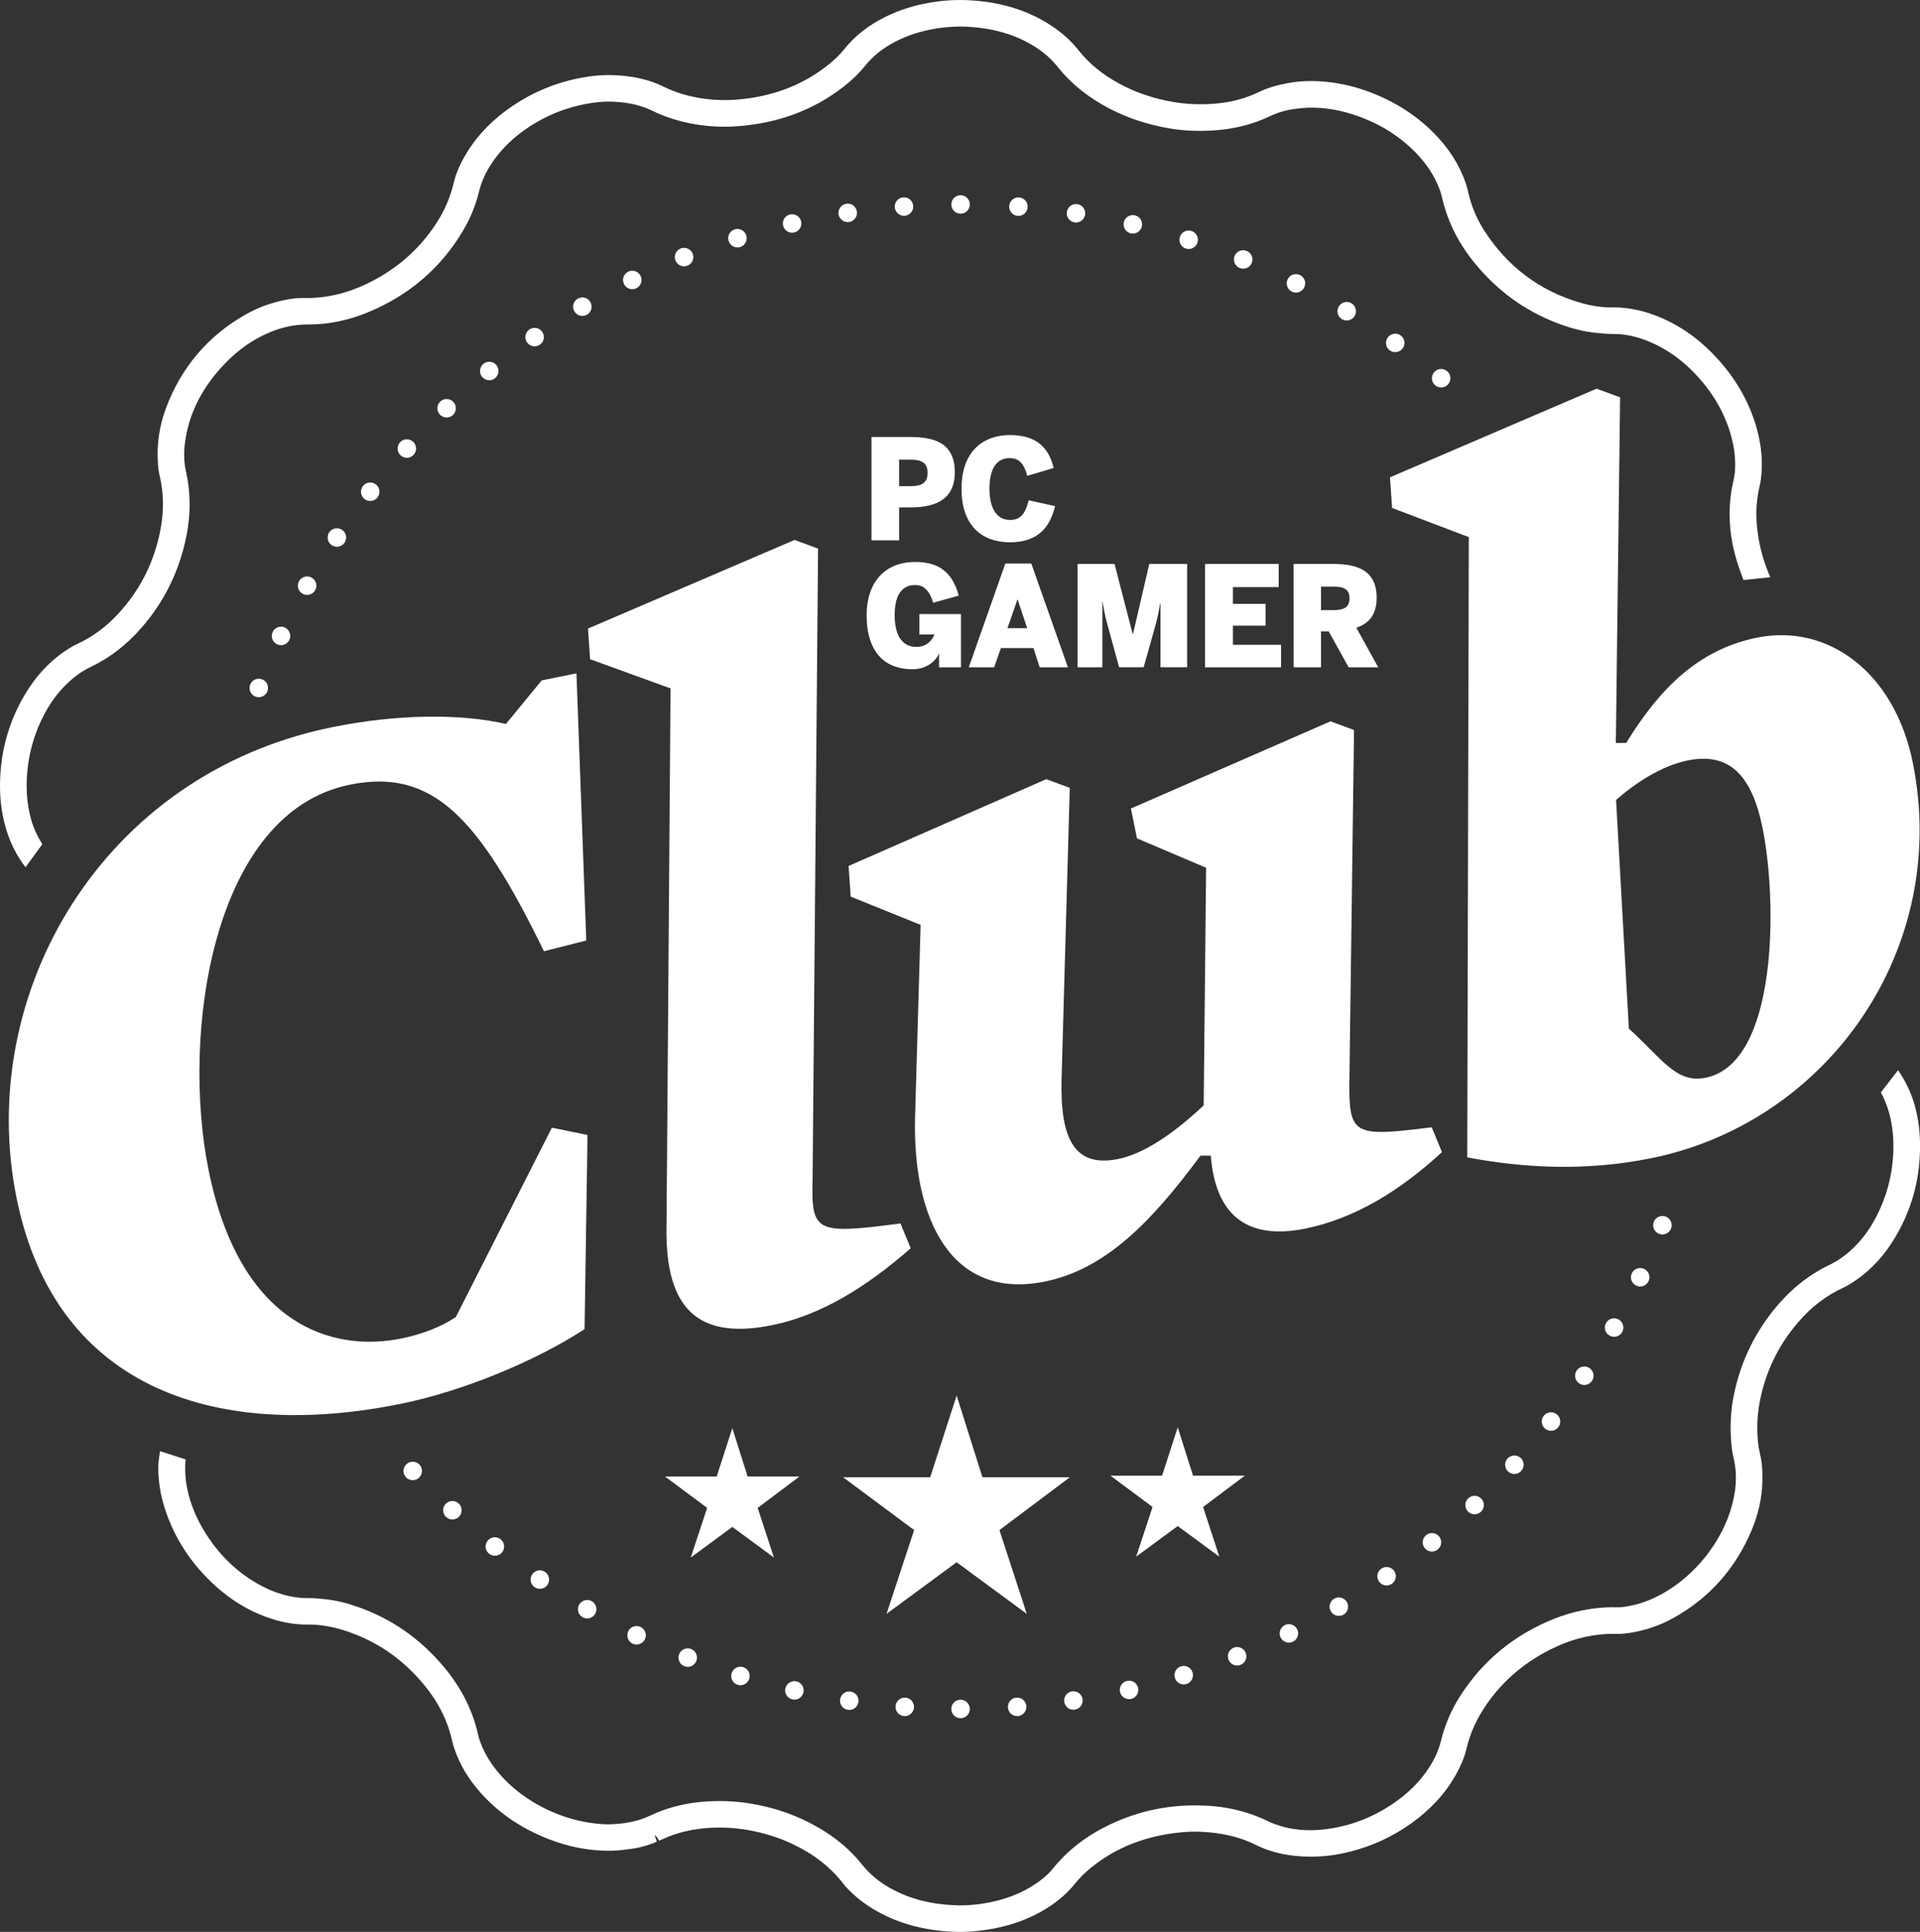 <svg version="1.1" id="Layer_1" xmlns="http://www.w3.org/2000/svg" xmlns:xlink="http://www.w3.org/1999/xlink" x="0px" y="0px" width="147.486px" height="148.364px" viewBox="407 205.636 147.486 148.364" enable-background="new 407 205.636 147.486 148.364" xml:space="preserve">
                        <rect x="407" y="205.636" width="147.486" height="148.364" fill="#333333" stroke="none"/>
                        <g>
                            <g>
                                <defs>
                                    <rect id="SVGID_1_" x="407" y="205.636" width="147.486" height="148.364"></rect>
                                </defs>
                                <clipPath id="SVGID_2_">
                                    <use xlink:href="#SVGID_1_" overflow="visible"></use>
                                </clipPath>

                                    <path clip-path="url(#SVGID_2_)" fill="none" stroke="#FFFFFF" stroke-width="1.418" stroke-linecap="round" stroke-linejoin="round" stroke-dasharray="0,4.451" d="
                                    M514.175,231.97c-8.864-6.292-19.575-10.15-31.164-10.59"></path>
                            </g>
                            <g>
                                <defs>
                                    <rect id="SVGID_3_" x="407" y="205.636" width="147.486" height="148.364"></rect>
                                </defs>
                                <clipPath id="SVGID_4_">
                                    <use xlink:href="#SVGID_3_" overflow="visible"></use>
                                </clipPath>

                                    <path clip-path="url(#SVGID_4_)" fill="none" stroke="#FFFFFF" stroke-width="1.418" stroke-linecap="round" stroke-linejoin="round" stroke-dasharray="0,4.35" d="
                                    M476.44,221.499c-21.969,1.637-40.473,15.587-48.745,34.955"></path>
                            </g>
                            <g>
                                <defs>
                                    <rect id="SVGID_5_" x="407" y="205.636" width="147.486" height="148.364"></rect>
                                </defs>
                                <clipPath id="SVGID_6_">
                                    <use xlink:href="#SVGID_5_" overflow="visible"></use>
                                </clipPath>

                                    <path clip-path="url(#SVGID_6_)" fill="none" stroke="#FFFFFF" stroke-width="1.418" stroke-linecap="round" stroke-linejoin="round" d="
                                    M426.879,258.469L426.879,258.469 M480.786,221.338L480.786,221.338 M517.702,234.683L517.702,234.683"></path>
                            </g>
                            <g>
                                <defs>
                                    <rect id="SVGID_7_" x="407" y="205.636" width="147.486" height="148.364"></rect>
                                </defs>
                                <clipPath id="SVGID_8_">
                                    <use xlink:href="#SVGID_7_" overflow="visible"></use>
                                </clipPath>

                                    <path clip-path="url(#SVGID_8_)" fill="none" stroke="#FFFFFF" stroke-width="1.418" stroke-linecap="round" stroke-linejoin="round" stroke-dasharray="0,4.29" d="
                                    M441.751,321.617c9.789,9.008,22.669,14.699,36.891,15.222"></path>
                            </g>
                            <g>
                                <defs>
                                    <rect id="SVGID_9_" x="407" y="205.636" width="147.486" height="148.364"></rect>
                                </defs>
                                <clipPath id="SVGID_10_">
                                    <use xlink:href="#SVGID_9_" overflow="visible"></use>
                                </clipPath>

                                    <path clip-path="url(#SVGID_10_)" fill="none" stroke="#FFFFFF" stroke-width="1.418" stroke-linecap="round" stroke-linejoin="round" stroke-dasharray="0,4.351" d="
                                    M485.133,336.716c21.976-1.638,40.482-15.596,48.751-34.972"></path>
                            </g>
                            <g>
                                <defs>
                                    <rect id="SVGID_11_" x="407" y="205.636" width="147.486" height="148.364"></rect>
                                </defs>
                                <clipPath id="SVGID_12_">
                                    <use xlink:href="#SVGID_11_" overflow="visible"></use>
                                </clipPath>

                                    <path clip-path="url(#SVGID_12_)" fill="none" stroke="#FFFFFF" stroke-width="1.418" stroke-linecap="round" stroke-linejoin="round" d="
                                    M534.699,299.727L534.699,299.727 M480.786,336.878L480.786,336.878 M438.703,318.6L438.703,318.6"></path>
                            </g>
                            <g>
                                <defs>
                                    <rect id="SVGID_13_" x="407" y="205.636" width="147.486" height="148.364"></rect>
                                </defs>
                                <clipPath id="SVGID_14_">
                                    <use xlink:href="#SVGID_13_" overflow="visible"></use>
                                </clipPath>
                                <polygon clip-path="url(#SVGID_14_)" fill="#FFFFFF" points="483.773,323.141 489.184,319.082 482.467,319.082 480.484,312.811
                                    478.455,319.082 471.762,319.082 477.22,323.141 475.098,329.577 480.484,325.611 485.872,329.577 		"></polygon>
                            </g>
                        </g>
                        <polygon fill="#FFFFFF" points="465.203,321.436 468.409,319.029 464.429,319.029 463.254,315.312 462.052,319.029 458.086,319.029
                            461.32,321.436 460.062,325.248 463.254,322.898 466.447,325.248 "></polygon>
                        <polygon fill="#FFFFFF" points="499.417,321.367 502.623,318.962 498.643,318.962 497.468,315.245 496.266,318.962 492.3,318.962
                            495.534,321.367 494.275,325.182 497.468,322.832 500.661,325.182 "></polygon>
                        <g>
                            <g>
                                <defs>
                                    <rect id="SVGID_15_" x="407" y="205.636" width="147.486" height="148.364"></rect>
                                </defs>
                                <clipPath id="SVGID_16_">
                                    <use xlink:href="#SVGID_15_" overflow="visible"></use>
                                </clipPath>
                                <path clip-path="url(#SVGID_16_)" fill="#FFFFFF" d="M508.474,252.495v-1.812h0.923c0.88,0,1.267,0.235,1.267,0.9
                                    s-0.387,0.912-1.267,0.912H508.474z M506.371,256.881h2.103v-2.756h0.591l1.533,2.756h2.273l-1.684-3.034
                                    c1.039-0.354,1.563-1.072,1.563-2.316c0-1.909-1.243-2.585-3.28-2.585h-3.101L506.371,256.881L506.371,256.881z M499.562,256.881
                                    h5.844v-1.727h-3.699v-1.469h2.51v-1.673h-2.51v-1.287h3.518v-1.78h-5.661L499.562,256.881L499.562,256.881z M489.771,256.881
                                    h1.908v-5.019h0.021c0.172,1.04,0.269,1.394,0.451,2.038l0.814,2.98h1.887l0.838-2.98c0.172-0.612,0.301-1.116,0.43-1.931h0.021
                                    v4.911h2.049v-7.936h-2.906l-1.254,5.384h-0.021l-1.395-5.384h-2.843V256.881L489.771,256.881z M484.389,253.878l0.762-2.197
                                    h0.021l0.73,2.197H484.389z M481.418,256.881h1.951l0.516-1.479h2.498l0.482,1.479h2.166l-2.811-7.968h-1.994L481.418,256.881z
                                     M477.118,257.031c1.189,0,1.887-0.814,1.995-1.201h0.021v1.051h1.685v-4.086h-3.196v1.566h1.158
                                    c-0.226,0.579-0.708,0.954-1.395,0.954c-0.567,0-1.662-0.246-1.662-2.466c0-2.231,1.223-2.285,1.566-2.285
                                    c0.622,0,1.083,0.344,1.394,1.362l1.963-0.548c-0.558-2.08-1.845-2.584-3.347-2.584c-2.358,0-3.731,1.599-3.731,4.086
                                    C473.567,255.272,474.586,257.031,477.118,257.031"></path>
                            </g>
                            <g>
                                <defs>
                                    <rect id="SVGID_17_" x="407" y="205.636" width="147.486" height="148.364"></rect>
                                </defs>
                                <clipPath id="SVGID_18_">
                                    <use xlink:href="#SVGID_17_" overflow="visible"></use>
                                </clipPath>
                                <path clip-path="url(#SVGID_18_)" fill="#FFFFFF" d="M484.581,247.282c2.166,0,3.078-1.169,3.464-2.777l-2.027-0.451
                                    c-0.246,0.987-0.59,1.513-1.426,1.513c-1.062,0-1.586-0.943-1.586-2.402c0-1.479,0.504-2.348,1.564-2.348
                                    c0.825,0,1.126,0.6,1.341,1.361l2.026-0.601c-0.332-1.416-1.19-2.531-3.356-2.531c-2.016,0-3.721,1.212-3.721,4.118
                                    C480.86,246.07,482.49,247.282,484.581,247.282 M476.066,242.971v-2.036h0.923c0.997,0,1.265,0.418,1.265,1.018
                                    c0,0.601-0.268,1.019-1.265,1.019L476.066,242.971L476.066,242.971z M473.943,247.132h2.123v-2.53h0.848
                                    c1.555,0,3.431-0.354,3.431-2.702c0-2.35-1.736-2.703-3.431-2.703h-2.971V247.132L473.943,247.132z"></path>
                            </g>
                            <g>
                                <defs>
                                    <rect id="SVGID_19_" x="407" y="205.636" width="147.486" height="148.364"></rect>
                                </defs>
                                <clipPath id="SVGID_20_">
                                    <use xlink:href="#SVGID_19_" overflow="visible"></use>
                                </clipPath>
                                <path clip-path="url(#SVGID_20_)" fill="#FFFFFF" d="M538.023,288.402c-2.29,0.467-3.372-1.502-5.9-3.771l-0.984-17.567
                                    c1.555-1.351,3.521-2.624,5.506-3.028c3.206-0.653,4.925,1.145,5.747,5.19C543.525,274.801,543.598,287.27,538.023,288.402
                                     M533.873,294.575c13.59-2.767,22.959-16.121,20.053-30.398c-1.412-6.948-6.545-10.674-11.965-9.571
                                    c-4.504,0.917-7.475,3.905-10.043,8.086l-0.795,0.003l0.326-26.543l-1.808-0.666l-15.869,6.806l0.161,2.353l5.895,2.241
                                    l-0.121,47.63C523.928,295.326,528.758,295.616,533.873,294.575 M487.268,304.054c4.732-0.963,8.267-4.702,11.947-9.665
                                    l0.795-0.003c0.287,3.759,2.07,6.655,7.262,5.601c3.816-0.777,7.277-2.912,10.493-5.872l-0.786-1.908
                                    c-6.048,0.754-6.385,0.663-6.322-3.722l0.354-26.788l-1.805-0.666l-15.334,6.697l0.465,2.29l5.311,2.26l-0.186,18.247
                                    c-2.467,2.328-4.724,3.742-6.557,4.115c-3.283,0.668-4.496-1.391-4.359-6.188l0.629-22.312l-1.805-0.667l-15.184,6.667
                                    l0.161,2.354l5.37,2.167l-0.425,14.716C477.075,299.29,480.09,305.516,487.268,304.054 M466.311,307.404
                                    c3.741-0.764,7.202-2.897,10.646-5.903l-0.786-1.908c-6.583,0.862-6.859,0.681-6.75-3.477l0.42-48.349l-1.805-0.666l-15.869,6.807
                                    l0.161,2.353l6.18,2.241l-0.307,41.09C458.053,305.506,460.049,308.677,466.311,307.404 M437.803,313.441
                                    c4.811-0.979,10.38-3.305,14.101-5.73l0.226-14.914l-2.737-0.557l-7.378,14.541c-1.189,0.799-2.67,1.338-4.196,1.648
                                    c-5.269,1.071-12.365-0.982-14.788-12.894c-2.145-10.537,0.29-27.491,10.827-29.634c6.337-1.289,9.879,2.441,14.925,12.786
                                    l3.252-0.821l-0.755-20.52l-2.673,0.544l-2.739,3.341c-3.502-0.799-8.347-0.768-13.385,0.258
                                    c-17.638,3.589-27.406,20.443-24.206,36.173C411.319,312.628,424.06,316.238,437.803,313.441"></path>
                            </g>
                            <g>
                                <defs>
                                    <rect id="SVGID_21_" x="407" y="205.636" width="147.486" height="148.364"></rect>
                                </defs>
                                <clipPath id="SVGID_22_">
                                    <use xlink:href="#SVGID_21_" overflow="visible"></use>
                                </clipPath>
                                <path clip-path="url(#SVGID_22_)" fill="#FFFFFF" d="M419.292,317.081c-0.065,0.431-0.137,0.858-0.134,1.291
                                    c0.007,1.056,0.174,2.09,0.498,3.098c0.759,2.359,2.095,4.347,3.939,6.003c1.123,1.006,2.381,1.799,3.804,2.323
                                    c1.047,0.388,2.126,0.612,3.249,0.601c0.958-0.01,1.888,0.162,2.795,0.451c2.6,0.829,4.714,2.348,6.378,4.488
                                    c0.942,1.214,1.61,2.562,1.929,4.074c0.033,0.154,0.083,0.308,0.133,0.459c0.429,1.294,1.128,2.434,2.035,3.447
                                    c1.421,1.588,3.152,2.735,5.133,3.521c1.581,0.627,3.223,0.955,4.926,0.931c0.506-0.009,1.013-0.078,1.515-0.146
                                    c0.597-0.078,1.176-0.238,1.737-0.454c0.071-0.028,0.139-0.069,0.223-0.112c-0.062-0.173-0.116-0.33-0.171-0.486
                                    c-0.002-0.002-0.005-0.004-0.009-0.006c-0.001-0.026-0.004-0.051-0.006-0.076c0.003,0.023,0.006,0.047,0.011,0.07
                                    c0.001,0.004,0.003,0.008,0.004,0.012c0.05,0.035,0.109,0.062,0.144,0.105c0.072,0.094,0.128,0.196,0.201,0.314
                                    c0.097-0.038,0.183-0.067,0.265-0.106c1.445-0.671,2.979-0.915,4.56-0.896c0.666,0.007,1.331,0.074,1.992,0.188
                                    c1.204,0.209,2.361,0.563,3.464,1.089c1.542,0.732,2.88,1.726,3.917,3.094c0.088,0.117,0.19,0.223,0.292,0.328
                                    c0.575,0.6,1.222,1.112,1.934,1.543c1.92,1.16,4.027,1.674,6.251,1.763c0.965,0.038,1.922-0.052,2.872-0.22
                                    c1.34-0.235,2.611-0.662,3.797-1.328c1.012-0.565,1.906-1.272,2.633-2.182c0.352-0.438,0.754-0.826,1.189-1.183
                                    c2.008-1.636,4.34-2.47,6.896-2.722c0.918-0.09,1.841-0.068,2.76,0.061c1.04,0.145,2.042,0.412,2.979,0.883
                                    c0.981,0.489,2.024,0.76,3.106,0.863c1.148,0.109,2.298,0.062,3.433-0.162c1.994-0.398,3.821-1.179,5.471-2.361
                                    c1.406-1.01,2.576-2.233,3.417-3.752c0.336-0.606,0.622-1.238,0.78-1.914c0.252-1.07,0.674-2.068,1.262-3
                                    c1.281-2.031,3.023-3.566,5.167-4.649c1.597-0.806,3.282-1.253,5.091-1.212c0.385,0.008,0.773-0.035,1.154-0.098
                                    c1.144-0.189,2.228-0.563,3.236-1.125c2.785-1.551,4.772-3.811,6.004-6.729c0.5-1.185,0.793-2.422,0.828-3.712
                                    c0.021-0.719-0.008-1.434-0.177-2.139c-0.075-0.309-0.127-0.625-0.159-0.941c-0.105-1.021-0.061-2.041,0.131-3.055
                                    c0.439-2.324,1.436-4.383,2.986-6.174c0.963-1.109,2.096-2.006,3.445-2.619c0.182-0.082,0.354-0.183,0.526-0.287
                                    c1.311-0.803,2.356-1.871,3.186-3.151c1.523-2.358,2.229-4.948,2.171-7.748c-0.021-0.976-0.154-1.933-0.423-2.869
                                    c-0.274-0.954-0.706-1.831-1.26-2.646l-1.321,1.709c0.247,0.467,0.453,0.952,0.604,1.467c0.305,1.058,0.397,2.137,0.346,3.233
                                    c-0.08,1.711-0.519,3.326-1.305,4.849c-0.463,0.894-1.043,1.702-1.768,2.403c-0.549,0.531-1.159,0.973-1.855,1.307
                                    c-1.705,0.816-3.106,2.011-4.281,3.477c-1.565,1.961-2.584,4.176-3.062,6.635c-0.229,1.181-0.269,2.375-0.17,3.572
                                    c0.03,0.355,0.076,0.715,0.162,1.062c0.353,1.429,0.191,2.821-0.256,4.198c-0.914,2.8-3.15,5.346-5.772,6.59
                                    c-0.813,0.386-1.67,0.639-2.565,0.738c-0.265,0.029-0.533,0.004-0.802,0.004c-1.513,0.033-2.972,0.328-4.373,0.888
                                    c-3.045,1.216-5.467,3.188-7.229,5.946c-0.67,1.05-1.162,2.183-1.457,3.393c-0.175,0.721-0.477,1.382-0.868,2.004
                                    c-0.758,1.202-1.769,2.157-2.951,2.939c-1.387,0.918-2.9,1.529-4.543,1.806c-1.371,0.231-2.741,0.22-4.082-0.208
                                    c-0.293-0.092-0.58-0.201-0.854-0.336c-1.053-0.51-2.154-0.852-3.31-1.042c-0.955-0.157-1.911-0.192-2.877-0.161
                                    c-2.084,0.071-4.064,0.566-5.946,1.455c-1.714,0.812-3.2,1.915-4.395,3.396c-0.388,0.48-0.87,0.862-1.383,1.205
                                    c-0.933,0.621-1.956,1.031-3.043,1.289c-1.005,0.236-2.026,0.356-3.061,0.316c-1.785-0.068-3.491-0.454-5.057-1.346
                                    c-0.82-0.467-1.534-1.055-2.124-1.797c-0.922-1.162-2.06-2.082-3.342-2.826c-1.633-0.945-3.388-1.549-5.255-1.85
                                    c-1.209-0.195-2.423-0.232-3.637-0.131c-1.407,0.117-2.763,0.46-4.041,1.07c-0.706,0.338-1.454,0.515-2.23,0.602
                                    c-0.467,0.051-0.933,0.08-1.401,0.049c-1.803-0.121-3.484-0.64-5.052-1.529c-1.088-0.619-2.06-1.383-2.878-2.33
                                    c-0.604-0.701-1.1-1.471-1.431-2.337c-0.075-0.198-0.153-0.398-0.197-0.605c-0.416-1.924-1.293-3.622-2.534-5.14
                                    c-1.85-2.26-4.153-3.887-6.938-4.818c-0.812-0.271-1.643-0.468-2.498-0.537c-0.319-0.027-0.64-0.07-0.958-0.064
                                    c-1.46,0.023-2.794-0.396-4.042-1.113c-1.717-0.984-3.055-2.355-4.08-4.031c-0.609-0.994-1.053-2.058-1.296-3.199
                                    c-0.163-0.767-0.207-1.537-0.138-2.313C420.566,317.486,419.9,317.275,419.292,317.081 M542.158,243.018
                                    c0.109-0.454,0.154-0.918,0.172-1.382c0.039-1.003-0.09-1.989-0.347-2.957c-0.544-2.043-1.563-3.831-2.973-5.405
                                    c-1.203-1.348-2.609-2.432-4.271-3.173c-1.244-0.556-2.541-0.877-3.918-0.859c-0.832,0.012-1.65-0.128-2.447-0.362
                                    c-3.129-0.922-5.564-2.768-7.33-5.486c-0.612-0.944-1.043-1.971-1.279-3.076c-0.047-0.22-0.116-0.436-0.189-0.648
                                    c-0.502-1.462-1.343-2.713-2.426-3.806c-1.489-1.504-3.259-2.569-5.254-3.272c-1.102-0.389-2.237-0.623-3.399-0.704
                                    c-0.854-0.062-1.709-0.024-2.558,0.129c-0.778,0.141-1.532,0.349-2.247,0.692c-1.097,0.528-2.263,0.812-3.47,0.897
                                    c-1.014,0.073-2.027,0.04-3.038-0.127c-1.503-0.249-2.927-0.717-4.261-1.449c-1.182-0.648-2.229-1.465-3.067-2.524
                                    c-0.562-0.707-1.22-1.304-1.964-1.809c-1.93-1.31-4.096-1.91-6.403-2.039c-0.935-0.052-1.868-0.005-2.798,0.14
                                    c-1.317,0.204-2.577,0.572-3.766,1.176c-1.192,0.605-2.239,1.394-3.077,2.444c-0.333,0.418-0.721,0.786-1.135,1.124
                                    c-2.086,1.7-4.511,2.544-7.173,2.75c-0.771,0.061-1.548,0.042-2.322-0.056c-1.123-0.141-2.196-0.433-3.214-0.929
                                    c-0.203-0.1-0.41-0.195-0.621-0.276c-1.083-0.419-2.215-0.595-3.369-0.626c-0.871-0.023-1.735,0.074-2.589,0.247
                                    c-1.812,0.368-3.492,1.069-5.025,2.102c-1.437,0.965-2.648,2.149-3.552,3.63c-0.438,0.719-0.802,1.476-0.997,2.296
                                    c-0.263,1.111-0.708,2.143-1.329,3.098c-1.332,2.049-3.123,3.584-5.328,4.646c-1.538,0.739-3.159,1.137-4.876,1.099
                                    c-0.417-0.01-0.829,0.038-1.236,0.112c-1.138,0.207-2.218,0.588-3.223,1.159c-2.898,1.65-4.921,4.045-6.095,7.146
                                    c-0.523,1.386-0.734,2.824-0.633,4.304c0.021,0.29,0.052,0.584,0.12,0.866c0.328,1.366,0.347,2.74,0.092,4.114
                                    c-0.466,2.517-1.56,4.73-3.319,6.608c-0.893,0.953-1.92,1.727-3.118,2.27c-0.206,0.093-0.402,0.21-0.596,0.33
                                    c-1.471,0.917-2.597,2.162-3.46,3.646c-1.223,2.104-1.828,4.376-1.85,6.806c-0.01,1.19,0.142,2.357,0.493,3.497
                                    c0.32,1.038,0.8,1.994,1.466,2.856l1.291-1.766c-0.372-0.604-0.677-1.238-0.868-1.929c-0.354-1.284-0.41-2.591-0.258-3.911
                                    c0.162-1.413,0.565-2.754,1.216-4.021c0.472-0.918,1.062-1.751,1.809-2.471c0.55-0.531,1.161-0.973,1.857-1.305
                                    c1.494-0.71,2.756-1.724,3.839-2.961c1.784-2.039,2.935-4.392,3.468-7.04c0.174-0.86,0.26-1.733,0.249-2.613
                                    c-0.01-0.785-0.091-1.564-0.267-2.331c-0.181-0.789-0.185-1.585-0.07-2.377c0.338-2.334,1.444-4.285,3.065-5.967
                                    c1.02-1.059,2.199-1.897,3.574-2.445c0.889-0.354,1.805-0.547,2.771-0.543c1.608,0.007,3.158-0.324,4.642-0.94
                                    c3.094-1.286,5.535-3.333,7.257-6.205c0.564-0.94,0.989-1.944,1.247-3.01c0.229-0.947,0.658-1.793,1.231-2.572
                                    c0.843-1.143,1.909-2.038,3.129-2.759c1.218-0.719,2.525-1.207,3.917-1.461c0.632-0.115,1.271-0.187,1.914-0.166
                                    c0.871,0.028,1.729,0.146,2.553,0.451c0.212,0.079,0.42,0.169,0.624,0.268c1.064,0.516,2.185,0.844,3.353,1.035
                                    c1.063,0.174,2.133,0.211,3.198,0.13c2.987-0.229,5.714-1.176,8.091-3.025c0.613-0.477,1.177-1.007,1.662-1.612
                                    c0.628-0.784,1.408-1.375,2.292-1.84c0.976-0.513,2.018-0.829,3.105-1.012c0.85-0.144,1.702-0.19,2.558-0.142
                                    c1.812,0.104,3.531,0.55,5.083,1.524c0.684,0.429,1.28,0.952,1.785,1.585c1.055,1.322,2.371,2.331,3.86,3.123
                                    c1.462,0.776,3.019,1.277,4.647,1.561c1.179,0.204,2.369,0.241,3.558,0.155c1.461-0.105,2.873-0.444,4.203-1.08
                                    c0.668-0.32,1.373-0.51,2.109-0.587c0.252-0.026,0.505-0.058,0.758-0.067c1.34-0.048,2.633,0.192,3.889,0.64
                                    c1.688,0.6,3.18,1.513,4.433,2.792c0.831,0.847,1.485,1.809,1.886,2.931c0.054,0.15,0.101,0.303,0.136,0.458
                                    c0.408,1.836,1.228,3.479,2.396,4.948c1.881,2.362,4.248,4.053,7.132,5.008c0.851,0.282,1.724,0.476,2.621,0.538
                                    c0.306,0.021,0.613,0.065,0.919,0.059c1.022-0.023,1.986,0.218,2.917,0.612c1.453,0.614,2.675,1.549,3.72,2.713
                                    c1.203,1.339,2.082,2.857,2.545,4.601c0.191,0.723,0.293,1.457,0.285,2.206c-0.006,0.4-0.049,0.796-0.143,1.185
                                    c-0.278,1.175-0.34,2.369-0.238,3.564c0.118,1.39,0.514,2.727,1.02,4.015l2.058-0.216c-0.486-1.1-0.82-2.264-0.979-3.5
                                    C541.857,245.306,541.883,244.155,542.158,243.018"></path>
                            </g>
                        </g>
                    </svg>